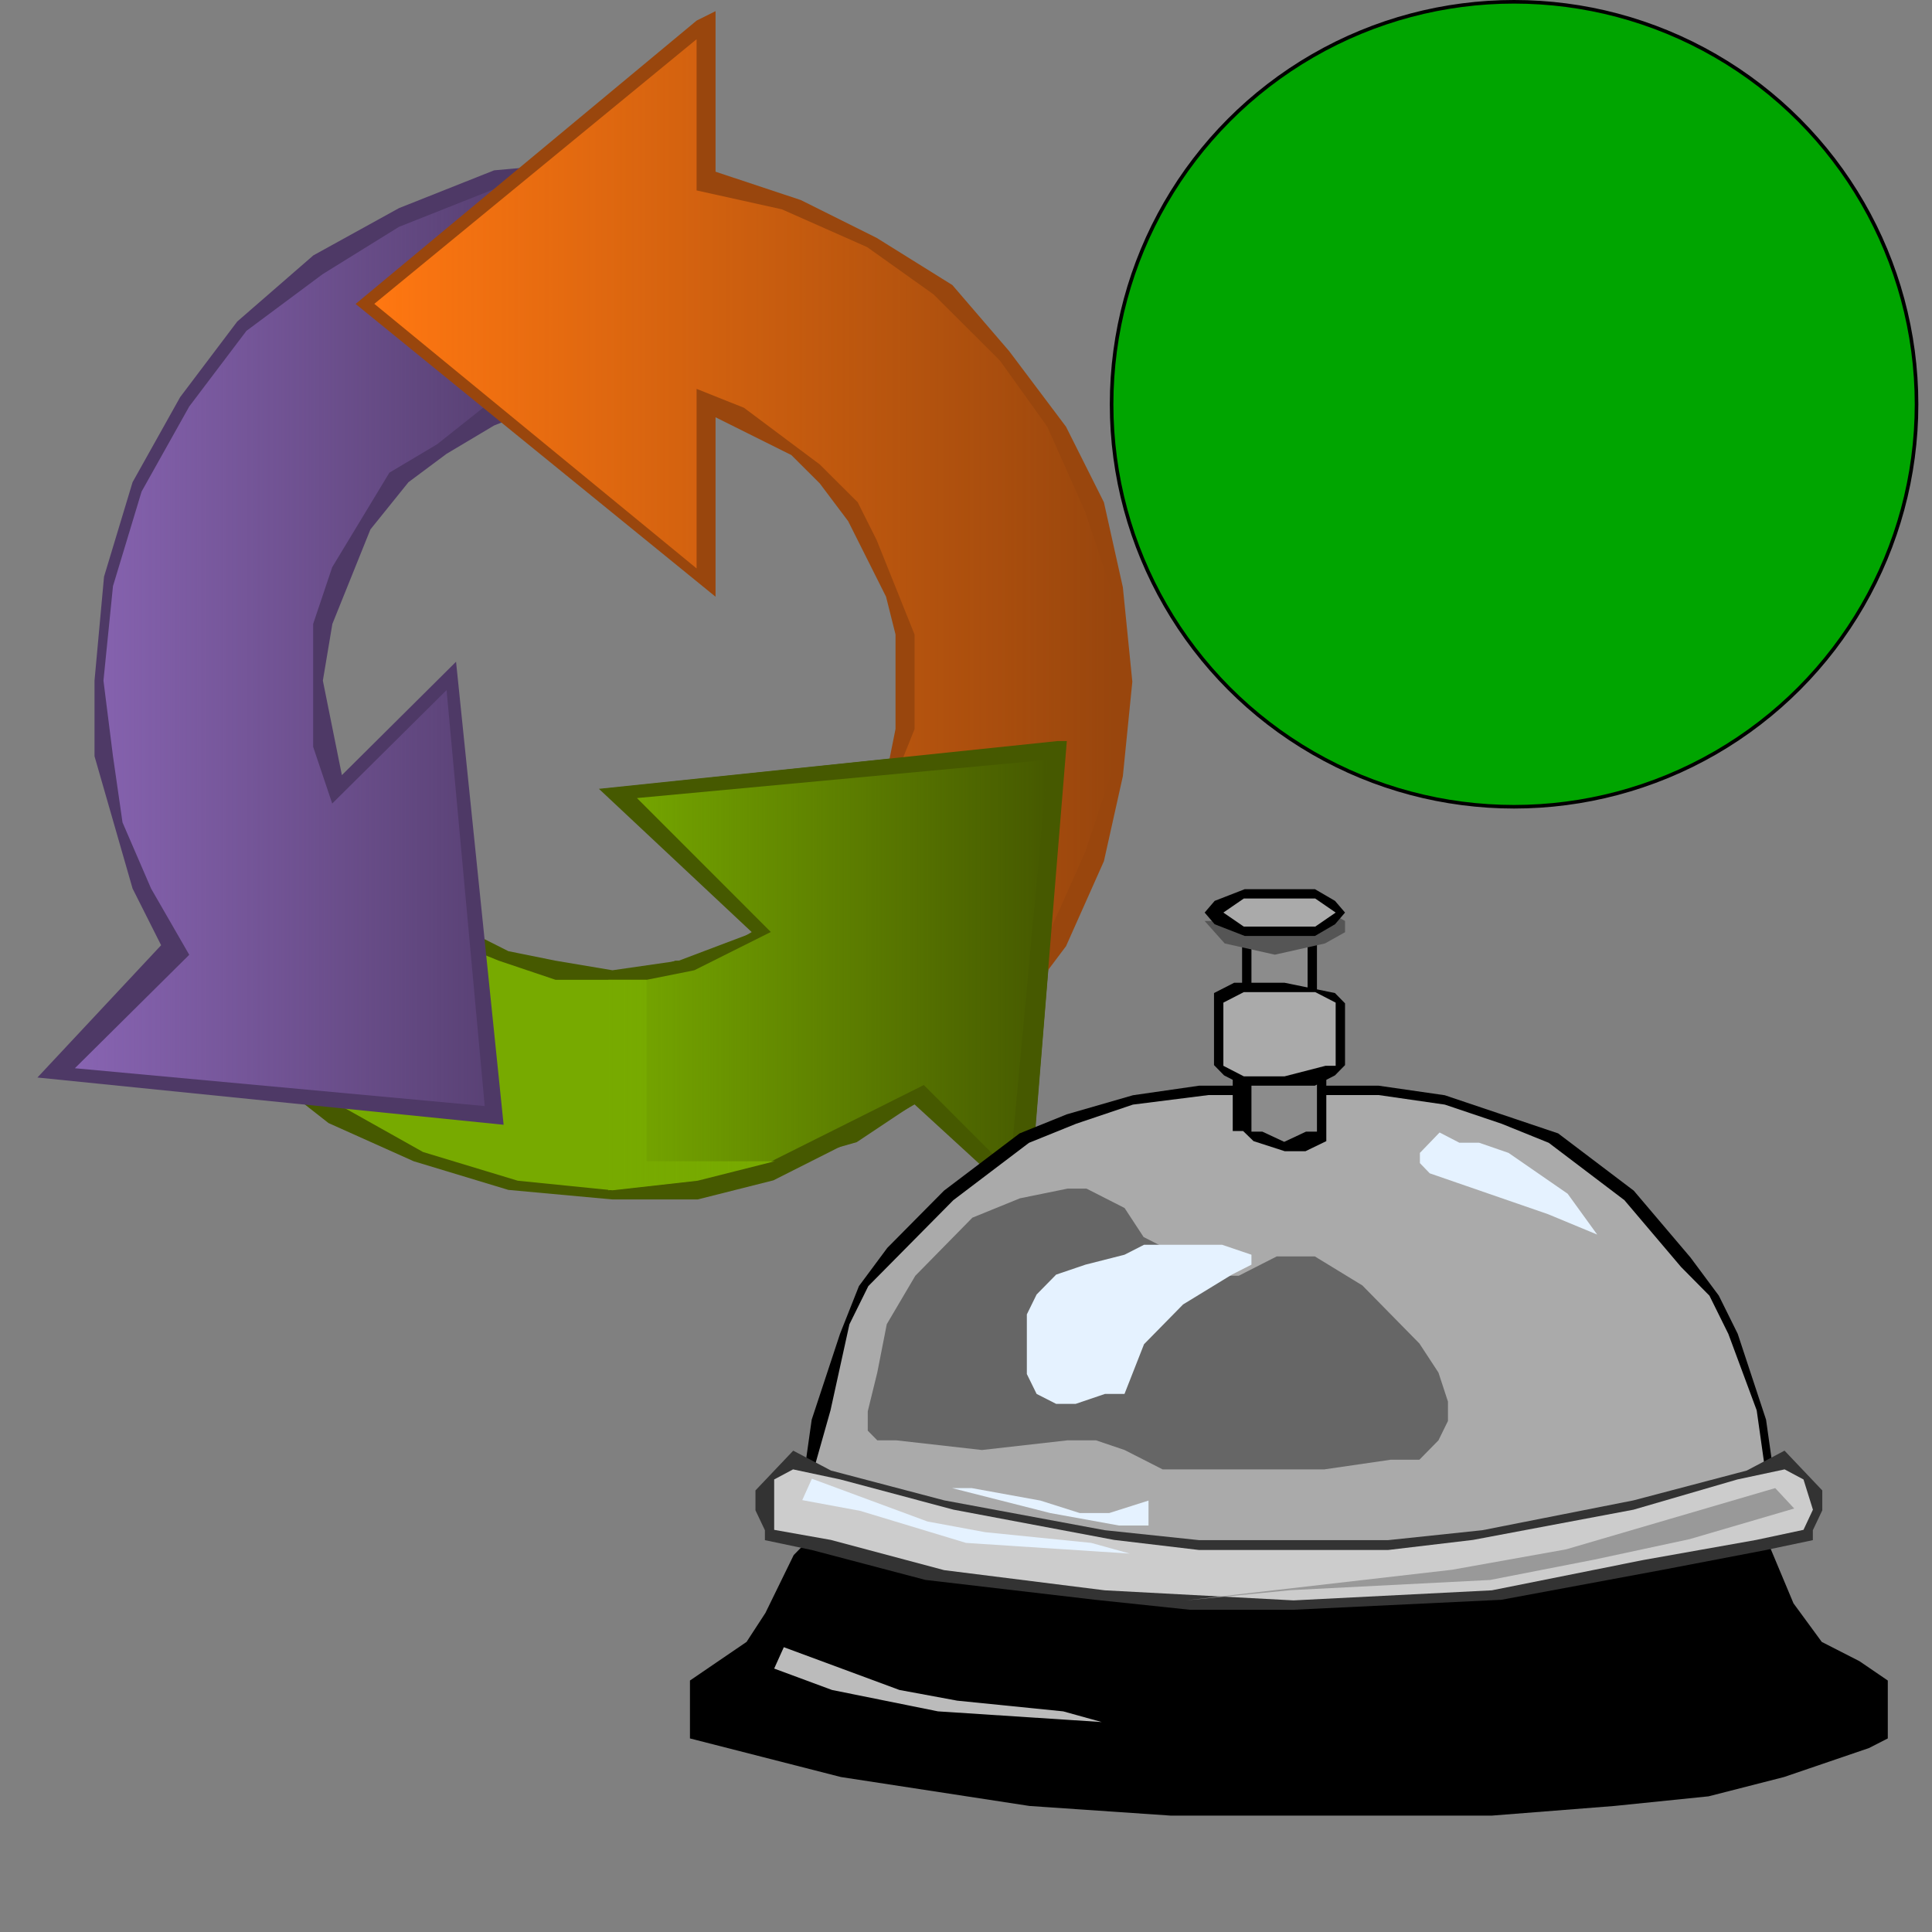 <?xml version="1.0" encoding="UTF-8" standalone="no"?>

<svg
 xmlns:dc="http://purl.org/dc/elements/1.1/"
   xmlns:cc="http://creativecommons.org/ns#"
   xmlns:rdf="http://www.w3.org/1999/02/22-rdf-syntax-ns#"
   xmlns:svg="http://www.w3.org/2000/svg"
   xmlns="http://www.w3.org/2000/svg"
   xmlns:xlink="http://www.w3.org/1999/xlink"
   xmlns:sodipodi="http://sodipodi.sourceforge.net/DTD/sodipodi-0.dtd"
   xmlns:inkscape="http://www.inkscape.org/namespaces/inkscape"
   id="svg2"
   version="1.1"
   inkscape:version="0.47 r22583"
   width="100"
   height="100"
   sodipodi:docname="process_service_interface.svg">
  <rect width="100%" height="100%" fill="#808080" stroke="none"/>
  <defs
     id="defs76">
    <linearGradient
       inkscape:collect="always"
       id="linearGradient3674">
      <stop
         style="stop-color:#ff7711;stop-opacity:1;"
         offset="0"
         id="stop3676" />
      <stop
         style="stop-color:#ff7711;stop-opacity:0;"
         offset="1"
         id="stop3678" />
    </linearGradient>
    <linearGradient
       inkscape:collect="always"
       id="linearGradient3666">
      <stop
         style="stop-color:#8864b2;stop-opacity:1;"
         offset="0"
         id="stop3668" />
      <stop
         style="stop-color:#8864b2;stop-opacity:0;"
         offset="1"
         id="stop3670" />
    </linearGradient>
    <linearGradient
       inkscape:collect="always"
       id="linearGradient3658">
      <stop
         style="stop-color:#77aa00;stop-opacity:1;"
         offset="0"
         id="stop3660" />
      <stop
         style="stop-color:#77aa00;stop-opacity:0;"
         offset="1"
         id="stop3662" />
    </linearGradient>
    <inkscape:perspective
       sodipodi:type="inkscape:persp3d"
       inkscape:vp_x="0 : 0.5 : 1"
       inkscape:vp_y="0 : 1000 : 0"
       inkscape:vp_z="1 : 0.5 : 1"
       inkscape:persp3d-origin="0.5 : 0.33333333 : 1"
       id="perspective80" />
    <linearGradient
       inkscape:collect="always"
       xlink:href="#linearGradient3658"
       id="linearGradient3664"
       x1="507.812"
       y1="812.5"
       x2="875"
       y2="812.5"
       gradientUnits="userSpaceOnUse" />
    <linearGradient
       inkscape:collect="always"
       xlink:href="#linearGradient3666"
       id="linearGradient3672"
       x1="62.5"
       y1="535.157"
       x2="492.188"
       y2="535.157"
       gradientUnits="userSpaceOnUse" />
    <linearGradient
       inkscape:collect="always"
       xlink:href="#linearGradient3674"
       id="linearGradient3680"
       x1="312.5"
       y1="433.594"
       x2="929.688"
       y2="433.594"
       gradientUnits="userSpaceOnUse" />
  </defs>
  <sodipodi:namedview
     pagecolor="#ffffff"
     bordercolor="#666666"
     borderopacity="1"
     objecttolerance="10"
     gridtolerance="10"
     guidetolerance="10"
     inkscape:pageopacity="0"
     inkscape:pageshadow="2"
     inkscape:window-width="1680"
     inkscape:window-height="994"
     id="namedview74"
     showgrid="false"
     inkscape:zoom="7.49"
     inkscape:cx="50"
     inkscape:cy="50"
     inkscape:window-x="-4"
     inkscape:window-y="-4"
     inkscape:window-maximized="1"
     inkscape:current-layer="svg2" />
  <polygon
     points="1007.81,0 1007.81,1007.81 1007.81,1007.81 0,1007.81 0,0 "
     style="fill:#ffffff;fill-opacity:0;stroke:none"
     id="polygon4"
     transform="matrix(0.062,0,0,0.062,0,0.093)" />
  <polygon
     points="0,1000 7.812,1007.81 7.812,1007.81 "
     style="fill:#555555;fill-opacity:1;stroke:none"
     id="polygon6"
     transform="matrix(0.062,0,0,0.062,0,0.093)" />
  <polyline
     points="7.812 1007.81 0 1000"
     style="stroke:none"
     id="polyline8"
     transform="matrix(0.062,0,0,0.062,0,0.093)" />
  <polygon
     points="274.246,936.065 345.366,967.953 424.39,991.869 511.314,999.841 582.436,999.841 645.654,983.897 708.872,952.009 764.188,920.122 859.016,1007.81 890.625,617.188 890.625,617.188 882.723,617.188 503.413,657.047 629.849,776.627 566.631,800.542 511.314,808.515 463.902,800.542 424.39,792.57 376.976,768.655 345.366,736.767 337.465,736.767 203.125,872.29 203.125,880.262 "
     style="fill:#465900;fill-opacity:1;stroke:none"
     id="polygon10"
     transform="matrix(0.062,0,0,0.062,0,0.093)" />
  <polygon
     points="432.229,984.201 511.294,992.187 582.455,984.201 645.708,968.229 708.96,936.284 772.213,904.34 843.374,976.215 875,632.812 535.015,664.756 535.015,664.756 645.708,776.563 614.081,792.534 582.455,808.507 542.921,816.493 511.294,816.493 463.856,816.493 416.415,800.521 376.882,784.548 337.35,752.604 218.75,872.396 282.003,920.312 353.162,960.243 "
     style="fill:#77aa00;fill-opacity:1;stroke:none"
     id="polygon12"
     transform="matrix(0.062,0,0,0.062,0,0.093)" />
  <polygon
     points="31.25,898.055 420.442,937.5 380.729,550.934 372.787,558.824 285.416,645.604 277.474,606.158 269.531,566.713 277.474,519.378 293.359,479.932 309.245,440.487 341.016,401.042 372.787,377.374 412.5,353.707 452.213,337.929 499.87,330.04 507.812,330.04 507.812,132.812 499.87,132.812 499.87,132.812 412.5,140.702 333.073,172.258 261.588,211.704 198.046,266.927 150.391,330.04 110.677,401.042 86.849,479.932 78.906,566.713 78.906,629.825 94.792,685.05 110.677,740.273 134.505,787.607 "
     style="fill:#4e3966;fill-opacity:1;stroke:none"
     id="polygon14"
     transform="matrix(0.062,0,0,0.062,0,0.093)" />
  <polygon
     points="157.986,795.6 62.5,890.307 404.659,921.876 372.831,574.617 277.345,669.324 261.429,621.972 261.429,566.726 261.429,519.372 277.345,472.019 301.216,432.558 325.087,393.097 364.873,369.42 404.659,337.852 444.445,322.066 492.188,314.174 492.188,314.174 492.188,148.438 412.616,156.33 333.044,187.899 269.387,227.359 205.729,274.714 157.986,337.852 118.201,408.881 94.329,487.803 86.372,566.726 94.329,629.864 102.285,685.11 126.157,740.355 "
     style="fill:url(#linearGradient3672);fill-opacity:1;stroke:none"
     id="polygon16"
     transform="matrix(0.062,0,0,0.062,0,0.093)" />
  <polygon
     points="747.619,567.636 747.619,607.059 739.711,646.484 723.895,678.023 700.171,717.448 834.604,859.374 842.512,851.49 889.958,788.411 921.589,717.448 937.406,646.484 945.313,567.636 937.406,488.787 921.589,417.823 889.958,354.745 842.512,291.666 795.065,236.473 731.802,197.048 668.54,165.509 597.371,141.855 597.371,141.855 597.371,7.812 581.555,15.697 296.875,252.242 597.371,496.673 597.371,346.86 629.002,362.63 660.633,378.4 684.357,402.055 708.08,433.594 723.895,465.133 739.711,496.673 747.619,528.212 "
     style="fill:#99460d;fill-opacity:1;stroke:none"
     id="polygon18"
     transform="matrix(0.062,0,0,0.062,0,0.093)" />
  <polygon
     points="763.521,607.154 747.697,646.6 739.784,686.046 716.047,717.602 834.736,835.938 874.3,780.715 905.951,709.712 929.688,638.71 929.688,567.709 929.688,496.707 905.951,425.705 874.3,354.703 834.736,299.479 779.348,244.256 723.959,204.81 652.745,173.254 581.531,157.476 581.531,157.476 581.531,31.25 312.5,252.145 581.531,473.039 581.531,323.146 621.095,338.925 652.745,362.592 684.396,386.259 716.047,417.815 731.871,449.372 747.697,488.818 763.521,528.264 763.521,567.709 "
     style="fill:url(#linearGradient3680);fill-opacity:1;stroke:none"
     id="polygon20"
     transform="matrix(0.062,0,0,0.062,0,0.093)" />
  <polygon
     points="539.859,967.953 539.859,967.953 603.635,967.953 659.439,967.953 715.243,952.009 763.074,920.122 858.737,1007.81 890.625,617.188 882.654,617.188 500,657.047 627.551,776.627 587.692,800.542 563.776,800.542 539.859,808.515 "
     style="fill:#465900;fill-opacity:1;stroke:none"
     id="polygon22"
     transform="matrix(0.062,0,0,0.062,0,0.093)" />
  <polygon
     points="507.812,992.187 507.812,992.187 579.653,984.201 643.512,968.229 707.371,936.284 771.229,904.34 843.071,976.215 875,632.812 531.759,664.756 643.512,776.563 611.583,792.534 579.653,808.507 539.741,816.493 507.812,816.493 "
     style="fill:url(#linearGradient3664);fill-opacity:1;stroke:none"
     id="polygon24"
     transform="matrix(0.062,0,0,0.062,0,0.093)" />
  <polygon
     points="1583.81,608 1583.81,1615.81 1583.81,1615.81 576,1615.81 576,608 "
     style="fill:#ffffff;fill-opacity:0;stroke:none"
     id="polygon26"
     transform="matrix(0.062,0,0,0.062,0,0.093)" />
  <polygon
     points="1552.38,1385.34 1520.88,1369.23 1497.26,1337 1473.64,1280.61 1355.53,1272.55 1229.54,1264.49 1079.94,1256.44 812.22,1256.44 725.607,1264.49 694.111,1272.55 678.362,1280.61 662.614,1296.72 654.74,1312.83 638.992,1345.06 623.244,1369.23 599.622,1385.34 576,1401.46 576,1449.8 576,1449.8 607.496,1457.85 701.984,1482.02 859.464,1506.19 977.575,1514.25 1111.43,1514.25 1245.29,1514.25 1347.65,1506.19 1426.39,1498.14 1489.39,1482.02 1560.25,1457.85 1576,1449.8 1576,1401.46 "
     style="fill:#000000;fill-opacity:1;stroke:none"
     id="polygon28"
     transform="matrix(0.062,0,0,0.062,0,0.093)" />
  <polygon
     points="1482.25,1271.3 1482.25,1263.33 1482.25,1239.43 1474.36,1183.67 1450.7,1111.98 1434.92,1080.12 1411.25,1048.26 1363.92,992.497 1332.37,968.601 1300.82,944.704 1253.49,928.772 1206.16,912.841 1150.94,904.875 1079.94,904.875 1001.06,904.875 945.843,912.841 890.624,928.772 851.182,944.704 819.629,968.601 788.076,992.497 740.745,1040.29 740.745,1040.29 717.08,1072.16 701.303,1111.98 677.638,1183.67 669.75,1239.43 669.75,1263.33 669.75,1271.3 677.638,1271.3 803.851,1287.23 930.065,1303.16 1079.94,1311.13 1229.82,1303.16 1356.04,1287.23 "
     style="fill:#000000;fill-opacity:1;stroke:none"
     id="polygon30"
     transform="matrix(0.062,0,0,0.062,0,0.093)" />
  <polygon
     points="1356.09,1000.42 1403.43,1056.24 1427.1,1080.17 1442.88,1112.07 1466.55,1175.87 1474.44,1231.7 1474.44,1263.6 1340.31,1279.55 1214.07,1295.5 1079.94,1295.5 937.927,1295.5 819.58,1279.55 677.562,1263.6 677.562,1231.7 693.343,1175.87 709.121,1104.09 724.902,1072.19 748.571,1048.27 748.571,1048.27 795.91,1000.42 827.47,976.49 859.029,952.564 898.478,936.613 945.818,920.663 1008.94,912.688 1079.94,912.688 1150.95,912.688 1206.18,920.663 1253.52,936.613 1292.97,952.564 1324.53,976.49 "
     style="fill:#aaaaaa;fill-opacity:1;stroke:none"
     id="polygon32"
     transform="matrix(0.062,0,0,0.062,0,0.093)" />
  <polygon
     points="915.012,1200.94 938.833,1209.02 970.596,1225.19 1002.36,1225.19 1105.59,1225.19 1161.17,1217.11 1184.99,1217.11 1200.87,1200.94 1208.81,1184.78 1208.81,1168.61 1200.87,1144.37 1184.99,1120.12 1137.35,1071.63 1097.65,1047.39 1065.88,1047.39 1034.12,1063.55 1026.18,1063.55 1010.3,1063.55 986.477,1047.39 954.714,1031.22 938.833,1006.98 922.952,998.894 907.071,990.812 891.19,990.812 891.19,990.812 851.487,998.894 811.784,1015.06 787.963,1039.3 764.14,1063.55 740.318,1103.96 732.378,1144.37 724.438,1176.7 724.438,1192.86 732.378,1200.94 748.259,1200.94 819.725,1209.02 891.19,1200.94 "
     style="fill:#666666;fill-opacity:1;stroke:none"
     id="polygon34"
     transform="matrix(0.062,0,0,0.062,0,0.093)" />
  <polygon
     points="955.076,1120.69 987.684,1087.49 1028.44,1062.59 1044.75,1054.29 1044.75,1045.99 1020.29,1037.69 955.076,1037.69 955.076,1037.69 938.772,1045.99 906.163,1054.29 881.707,1062.59 865.402,1079.19 857.25,1095.79 857.25,1120.69 857.25,1145.6 865.402,1162.2 881.707,1170.5 898.01,1170.5 922.467,1162.2 938.772,1162.2 "
     style="fill:#e5f2ff;fill-opacity:1;stroke:none"
     id="polygon36"
     transform="matrix(0.062,0,0,0.062,0,0.093)" />
  <polygon
     points="1036.94,748.625 1036.94,842.375 1099.44,842.375 1099.44,748.625 1090.51,748.625 1090.51,748.625 "
     style="fill:#000000;fill-opacity:1;stroke:none"
     id="polygon38"
     transform="matrix(0.062,0,0,0.062,0,0.093)" />
  <polygon
     points="1044.75,756.438 1091.63,756.438 1091.63,756.438 1091.63,834.563 1044.75,834.563 "
     style="fill:#8c8c8c;fill-opacity:1;stroke:none"
     id="polygon40"
     transform="matrix(0.062,0,0,0.062,0,0.093)" />
  <polygon
     points="1029.13,942.736 1037.81,942.736 1046.49,951.15 1072.53,959.563 1089.89,959.563 1107.25,951.15 1107.25,942.736 1107.25,850.188 1098.57,850.188 1098.57,850.188 1029.13,850.188 "
     style="fill:#000000;fill-opacity:1;stroke:none"
     id="polygon42"
     transform="matrix(0.062,0,0,0.062,0,0.093)" />
  <polygon
     points="1044.75,943.227 1044.75,858 1099.44,858 1099.44,858 1099.44,943.227 1090.32,943.227 1072.09,951.75 1053.86,943.227 "
     style="fill:#8c8c8c;fill-opacity:1;stroke:none"
     id="polygon44"
     transform="matrix(0.062,0,0,0.062,0,0.093)" />
  <polygon
     points="1099.44,936.125 1107.25,943.938 1107.25,943.938 "
     style="fill:#000000;fill-opacity:1;stroke:none"
     id="polygon46"
     transform="matrix(0.062,0,0,0.062,0,0.093)" />
  <polygon
     points="1030.33,818.938 1013.5,827.531 1013.5,827.531 1013.5,836.125 1013.5,887.689 1021.91,896.282 1038.74,904.875 1072.4,904.875 1097.64,904.875 1114.46,896.282 1122.88,887.689 1122.88,836.125 1114.46,827.531 1072.4,818.938 1047.15,818.938 "
     style="fill:#000000;fill-opacity:1;stroke:none"
     id="polygon48"
     transform="matrix(0.062,0,0,0.062,0,0.093)" />
  <polygon
     points="1115.06,835.539 1115.06,888.274 1106.54,888.274 1072.45,897.063 1038.36,897.063 1021.31,888.274 1021.31,835.539 1038.36,826.75 1072.45,826.75 1072.45,826.75 1098.02,826.75 "
     style="fill:#aaaaaa;fill-opacity:1;stroke:none"
     id="polygon50"
     transform="matrix(0.062,0,0,0.062,0,0.093)" />
  <polygon
     points="1122.88,776.749 1106.14,786.125 1064.28,795.5 1022.43,786.125 1014.06,776.749 1005.69,767.375 1014.06,767.375 1022.43,758 1064.28,748.625 1106.14,758 1122.88,767.375 1122.88,767.375 "
     style="fill:#555555;fill-opacity:1;stroke:none"
     id="polygon52"
     transform="matrix(0.062,0,0,0.062,0,0.093)" />
  <polygon
     points="1005.69,760.344 1014.06,770.11 1039.17,779.875 1064.28,779.875 1097.76,779.875 1114.51,770.11 1122.88,760.344 1114.51,750.578 1097.76,740.812 1064.28,740.812 1039.17,740.812 1014.06,750.578 1005.69,760.344 "
     style="fill:#000000;fill-opacity:1;stroke:none"
     id="polygon54"
     transform="matrix(0.062,0,0,0.062,0,0.093)" />
  <polygon
     points="1063.93,772.063 1038.36,772.063 1021.31,760.344 1038.36,748.625 1063.93,748.625 1063.93,748.625 1098.02,748.625 1115.06,760.344 1098.02,772.063 "
     style="fill:#aaaaaa;fill-opacity:1;stroke:none"
     id="polygon56"
     transform="matrix(0.062,0,0,0.062,0,0.093)" />
  <polygon
     points="1234.72,952.46 1218.27,952.46 1218.27,952.46 1201.82,943.938 1193.6,952.46 1185.38,960.982 1185.38,969.506 1193.6,978.029 1242.94,995.074 1292.28,1012.12 1333.4,1029.17 1341.63,1037.69 1333.4,1029.17 1308.73,995.074 1259.39,960.982 "
     style="fill:#e5f2ff;fill-opacity:1;stroke:none"
     id="polygon58"
     transform="matrix(0.062,0,0,0.062,0,0.093)" />
  <polygon
     points="630.688,1242.76 630.688,1259.37 638.569,1275.97 638.569,1284.27 677.977,1292.57 772.556,1317.47 914.427,1334.07 993.242,1342.37 1079.94,1342.37 1253.34,1334.07 1387.33,1309.17 1474.02,1292.57 1513.43,1284.27 1513.43,1275.97 1521.31,1259.37 1521.31,1242.76 1513.43,1234.46 1497.67,1217.86 1489.79,1209.56 1489.79,1209.56 1458.26,1226.17 1363.68,1251.07 1237.57,1275.97 1158.76,1284.27 1079.94,1284.27 1001.12,1284.27 922.308,1275.97 788.321,1251.07 693.741,1226.17 662.214,1209.56 654.332,1217.86 638.569,1234.46 "
     style="fill:#333333;fill-opacity:1;stroke:none"
     id="polygon60"
     transform="matrix(0.062,0,0,0.062,0,0.093)" />
  <polygon
     points="922.236,1326.15 788.216,1309.32 693.614,1284.08 646.313,1275.67 646.313,1250.43 646.313,1233.6 662.08,1225.19 701.497,1233.6 796.099,1258.84 930.119,1284.08 1001.07,1292.5 1079.91,1292.5 1079.91,1292.5 1158.74,1292.5 1229.69,1284.08 1363.71,1258.84 1450.43,1233.6 1489.85,1225.19 1505.62,1233.6 1513.5,1258.84 1505.62,1275.67 1466.2,1284.08 1371.6,1300.91 1245.46,1326.15 1079.91,1334.56 "
     style="fill:#cccccc;fill-opacity:1;stroke:none"
     id="polygon62"
     transform="matrix(0.062,0,0,0.062,0,0.093)" />
  <polygon
     points="822.554,1277.64 911.019,1286.57 943.188,1295.5 806.468,1286.57 718.004,1259.79 669.75,1250.86 677.792,1233 677.792,1233 726.047,1250.86 774.299,1268.71 "
     style="fill:#e5f2ff;fill-opacity:1;stroke:none"
     id="polygon64"
     transform="matrix(0.062,0,0,0.062,0,0.093)" />
  <polygon
     points="1307.45,1291.95 1212.23,1308.99 990.062,1334.56 1077.34,1326.04 1243.97,1317.52 1331.25,1300.47 1410.59,1283.43 1497.87,1257.86 1482.01,1240.81 1482.01,1240.81 1394.72,1266.38 "
     style="fill:#999999;fill-opacity:1;stroke:none"
     id="polygon66"
     transform="matrix(0.062,0,0,0.062,0,0.093)" />
  <polygon
     points="799.116,1418.27 887.581,1427.2 919.75,1436.13 783.031,1427.2 694.567,1409.34 646.313,1391.48 654.355,1373.63 654.355,1373.63 702.608,1391.48 750.862,1409.34 "
     style="fill:#bbbbbb;fill-opacity:1;stroke:none"
     id="polygon68"
     transform="matrix(0.062,0,0,0.062,0,0.093)" />
  <polygon
     points="868.577,1251.23 811.156,1240.81 794.75,1240.81 876.781,1261.65 934.202,1272.06 958.812,1272.06 958.812,1251.23 958.812,1251.23 926,1261.65 901.39,1261.65 "
     style="fill:#e5f2ff;fill-opacity:1;stroke:none"
     id="polygon70"
     transform="matrix(0.062,0,0,0.062,0,0.093)" />
  <ellipse
     cx="1264"
     cy="336"
     rx="336"
     ry="336"
     style="fill:#00a500;fill-opacity:1;stroke:#000000;stroke-width:3"
     class="TAG:iconCanvas"
     id="ellipse72"
     sodipodi:cx="1264"
     sodipodi:cy="336"
     sodipodi:rx="336"
     sodipodi:ry="336"
     transform="matrix(0.062,0,0,0.062,0,0.093)" />
</svg>

